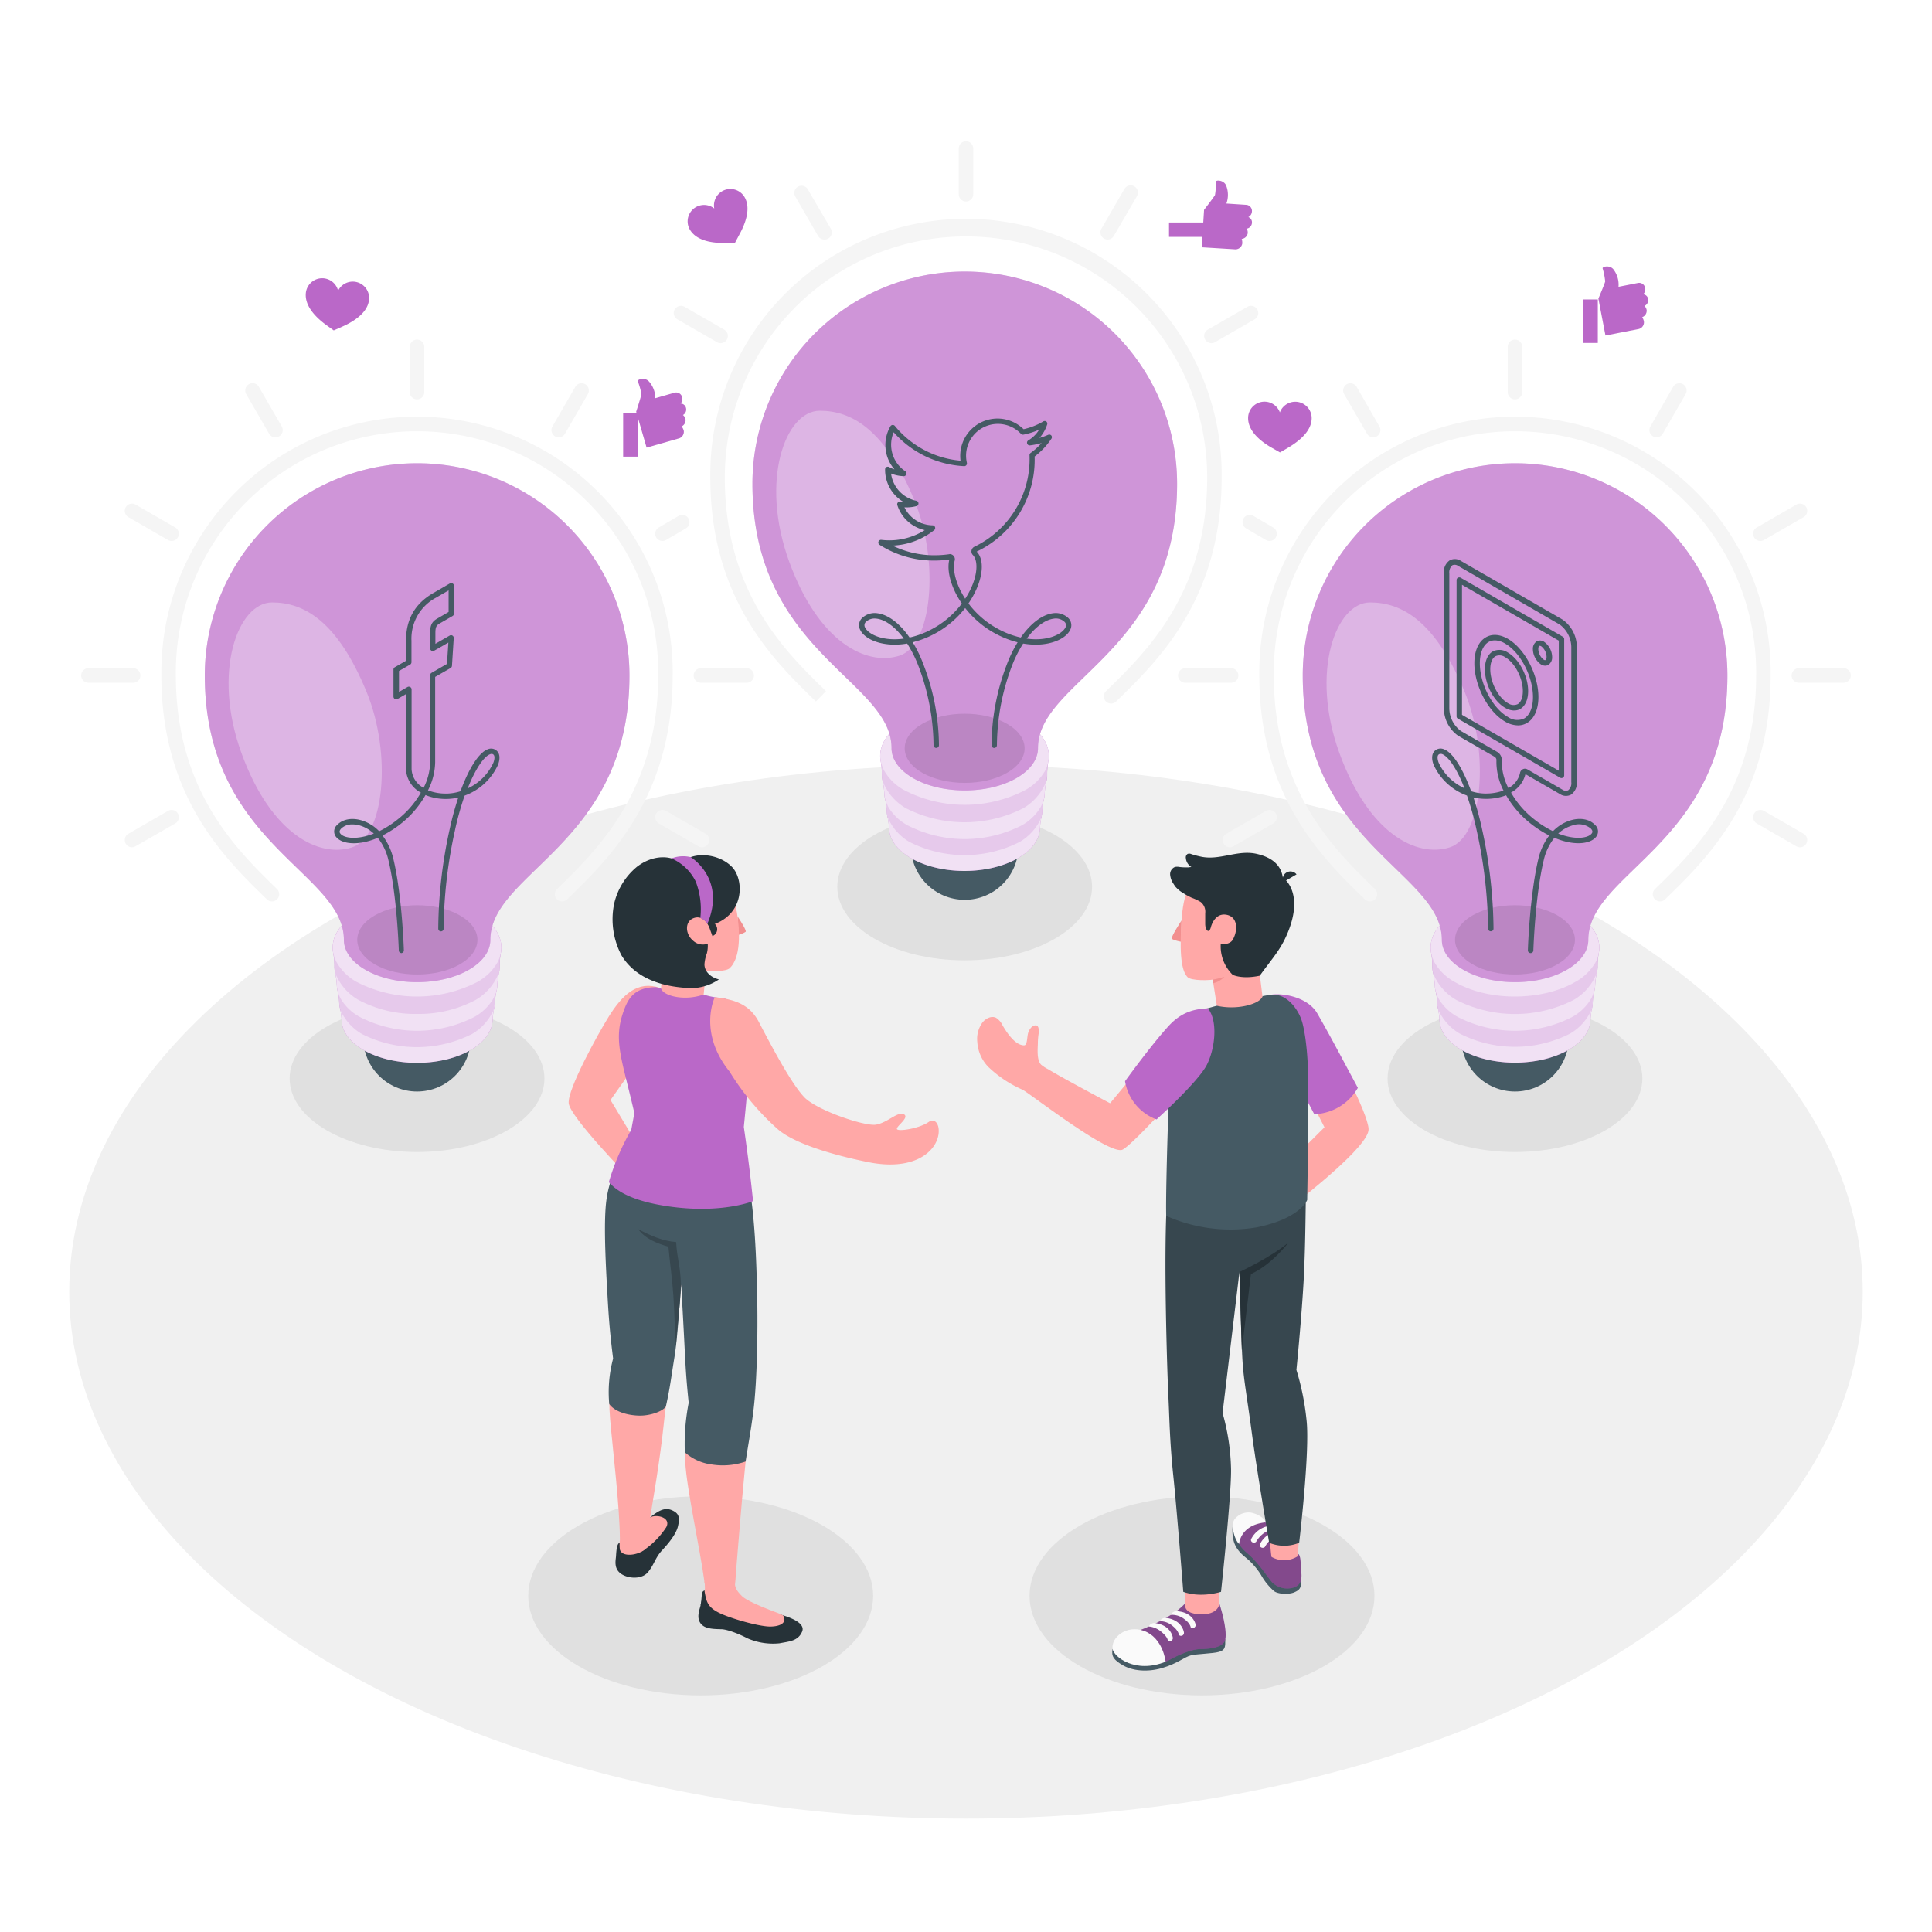 <svg class="animated" id="freepik_stories-social-ideas" xmlns="http://www.w3.org/2000/svg" viewBox="0 0 500 500" version="1.1" xmlns:xlink="http://www.w3.org/1999/xlink" xmlns:svgjs="http://svgjs.com/svgjs"><style>svg#freepik_stories-social-ideas:not(.animated) .animable {opacity: 0;}svg#freepik_stories-social-ideas.animated #freepik--ligh-bulbs--inject-1--inject-201 {animation: 6s Infinite  linear floating;animation-delay: 0s;}            @keyframes floating {                0% {                    opacity: 1;                    transform: translateY(0px);                }                50% {                    transform: translateY(-10px);                }                100% {                    opacity: 1;                    transform: translateY(0px);                }            }        </style><!--Social Ideas--><g id="freepik--Floor--inject-1--inject-201" class="animable" style="transform-origin: 250px 334.31px;"><ellipse id="freepik--floor--inject-1--inject-201" cx="250" cy="334.31" rx="232.08" ry="136.34" style="fill: rgb(240, 240, 240); transform-origin: 250px 334.31px;" class="animable"></ellipse></g><g id="freepik--Shadows--inject-1--inject-201" class="animable" style="transform-origin: 250px 324.615px;"><ellipse id="freepik--Shadow--inject-1--inject-201" cx="392.07" cy="279.11" rx="32.97" ry="19.03" style="fill: rgb(224, 224, 224); transform-origin: 392.07px 279.11px;" class="animable"></ellipse><ellipse id="freepik--shadow--inject-1--inject-201" cx="311.08" cy="413" rx="44.63" ry="25.76" style="fill: rgb(224, 224, 224); transform-origin: 311.08px 413px;" class="animable"></ellipse><ellipse id="freepik--shadow--inject-1--inject-201" cx="181.34" cy="413" rx="44.63" ry="25.76" style="fill: rgb(224, 224, 224); transform-origin: 181.34px 413px;" class="animable"></ellipse><ellipse id="freepik--shadow--inject-1--inject-201" cx="107.93" cy="279.11" rx="32.97" ry="19.03" style="fill: rgb(224, 224, 224); transform-origin: 107.93px 279.11px;" class="animable"></ellipse><ellipse id="freepik--shadow--inject-1--inject-201" cx="249.66" cy="229.5" rx="32.97" ry="19.03" style="fill: rgb(224, 224, 224); transform-origin: 249.66px 229.5px;" class="animable"></ellipse></g><g id="freepik--ligh-bulbs--inject-1--inject-201" class="animable animator-active" style="transform-origin: 250px 162.403px;"><g id="freepik--Lightening--inject-1--inject-201" class="animable" style="transform-origin: 107.95px 202.598px;"><g id="eli10h7rp706e"><circle cx="107.93" cy="268.56" r="13.92" style="fill: rgb(69, 90, 100); transform-origin: 107.93px 268.56px; transform: rotate(-76.72deg);" class="animable"></circle></g><path d="M129.31,250.24a17.7,17.7,0,0,1,.27-3.41c.81-3.73-1.25-7.62-6.21-10.48-8.53-4.93-22.36-4.93-30.89,0-5,2.86-7,6.75-6.21,10.48a17.7,17.7,0,0,1,.27,3.41,7.48,7.48,0,0,0,.18,1.48,17.16,17.16,0,0,1,.45,3.27,7.73,7.73,0,0,0,.21,1.51,14.62,14.62,0,0,1,.41,3.08A7.17,7.17,0,0,0,88,261a15.21,15.21,0,0,1,.41,3.08c.13,2.79,2,5.55,5.71,7.68,7.64,4.4,20,4.4,27.65,0,3.68-2.13,5.58-4.89,5.71-7.68a16,16,0,0,1,.41-3.08,7.17,7.17,0,0,0,.19-1.37,14.62,14.62,0,0,1,.41-3.08,7.73,7.73,0,0,0,.21-1.51,17.37,17.37,0,0,1,.45-3.28A7.3,7.3,0,0,0,129.31,250.24Z" style="fill: rgb(186, 104, 200); transform-origin: 107.927px 253.856px;" id="el7s4f24vkyli" class="animable"></path><g id="ela02vxdl9qs6"><path d="M129.31,250.24a17.7,17.7,0,0,1,.27-3.41c.81-3.73-1.25-7.62-6.21-10.48-8.53-4.93-22.36-4.93-30.89,0-5,2.86-7,6.75-6.21,10.48a17.7,17.7,0,0,1,.27,3.41,7.48,7.48,0,0,0,.18,1.48,17.16,17.16,0,0,1,.45,3.27,7.73,7.73,0,0,0,.21,1.51,14.62,14.62,0,0,1,.41,3.08A7.17,7.17,0,0,0,88,261a15.21,15.21,0,0,1,.41,3.08c.13,2.79,2,5.55,5.71,7.68,7.64,4.4,20,4.4,27.65,0,3.68-2.13,5.58-4.89,5.71-7.68a16,16,0,0,1,.41-3.08,7.17,7.17,0,0,0,.19-1.37,14.62,14.62,0,0,1,.41-3.08,7.73,7.73,0,0,0,.21-1.51,17.37,17.37,0,0,1,.45-3.28A7.3,7.3,0,0,0,129.31,250.24Z" style="fill: rgb(255, 255, 255); opacity: 0.8; transform-origin: 107.927px 253.856px;" class="animable"></path></g><g id="elpwp33taddmm"><g style="opacity: 0.2; transform-origin: 107.94px 258.9px;" class="animable"><path d="M122.62,263.25a32.5,32.5,0,0,1-29.38,0,13,13,0,0,1-5.06-4.77,11.79,11.79,0,0,1-.79-2h0a15.19,15.19,0,0,1,.4,3.07A7.17,7.17,0,0,0,88,261c0,.05,0,.11,0,.16a13.48,13.48,0,0,0,5.66,6.43,31.56,31.56,0,0,0,28.5,0,13.47,13.47,0,0,0,5.65-6.41c0-.06,0-.12,0-.18a7.17,7.17,0,0,0,.19-1.37,14.62,14.62,0,0,1,.41-3.08,10.88,10.88,0,0,1-.8,2A13,13,0,0,1,122.62,263.25Z" style="fill: rgb(186, 104, 200); transform-origin: 107.9px 263.735px;" id="elwzqfk7wev1e" class="animable"></path><path d="M129.13,251.71a7.3,7.3,0,0,0,.18-1.47,17.7,17.7,0,0,1,.27-3.41,12.79,12.79,0,0,1-.69,2,13.46,13.46,0,0,1-5.51,5.38,34.19,34.19,0,0,1-30.9,0A13.4,13.4,0,0,1,87,248.81a11.38,11.38,0,0,1-.7-2h0a17.53,17.53,0,0,1,.27,3.4,7.48,7.48,0,0,0,.18,1.48.44.44,0,0,0,0,.1,13.83,13.83,0,0,0,6.05,7,31.2,31.2,0,0,0,15.14,3.61,31.26,31.26,0,0,0,15.14-3.61,13.88,13.88,0,0,0,6-7A.5.5,0,0,0,129.13,251.71Z" style="fill: rgb(186, 104, 200); transform-origin: 107.94px 254.608px;" id="eljxbu43wy7q" class="animable"></path></g></g><path d="M107.93,119.89A54.93,54.93,0,0,0,53,174.82c0,43.6,36,50.84,36,68.42,0,2.8,1.85,5.6,5.55,7.73,7.4,4.28,19.39,4.28,26.8,0,3.7-2.13,5.55-4.93,5.55-7.73h0c0-17.58,36-24.82,36-68.42A54.92,54.92,0,0,0,107.93,119.89Z" style="fill: rgb(186, 104, 200); transform-origin: 107.95px 187.035px;" id="elrff5vbbg7g" class="animable"></path><g id="elvt0u1pvboqk"><path d="M107.93,119.89A54.93,54.93,0,0,0,53,174.82c0,43.6,36,50.84,36,68.42,0,2.8,1.85,5.6,5.55,7.73,7.4,4.28,19.39,4.28,26.8,0,3.7-2.13,5.55-4.93,5.55-7.73h0c0-17.58,36-24.82,36-68.42A54.92,54.92,0,0,0,107.93,119.89Z" style="fill: rgb(255, 255, 255); opacity: 0.3; mix-blend-mode: screen; transform-origin: 107.95px 187.035px;" class="animable"></path></g><g id="elal1th47yhfa"><path d="M97,249.57c-6.06-3.5-6.06-9.17,0-12.67s15.89-3.5,22,0,6.06,9.17,0,12.67S103,253.07,97,249.57Z" style="opacity: 0.1; transform-origin: 108.009px 243.235px;" class="animable"></path></g><g id="elv7iqdexptlc"><path d="M70.42,155.91c-8.9,0-15.56,18.05-7.93,39S82.49,222,91,219.34s10.46-24.26,3.88-40.26C87.33,160.69,78.62,155.9,70.42,155.91Z" style="fill: rgb(255, 255, 255); opacity: 0.3; mix-blend-mode: screen; transform-origin: 78.981px 187.917px;" class="animable"></path></g><path d="M103.91,246.66a.7.7,0,0,1-.7-.68c0-.14-.46-14.09-2.68-23.34a14.34,14.34,0,0,0-2.76-5.81c-5,2.13-9.12,1.63-10.66-.08a2.25,2.25,0,0,1,.17-3.28c1.37-1.42,3.64-1.88,6.07-1.22a10.5,10.5,0,0,1,4.78,2.88A26,26,0,0,0,103,212a23.71,23.71,0,0,0,5.92-6.87,7.23,7.23,0,0,1-3.85-6.06V179.63l-2.18,1.26a.73.73,0,0,1-.7,0,.71.71,0,0,1-.36-.61v-7a.7.7,0,0,1,.36-.61l2.88-1.66v-5.14c0-5.59,2.31-9.65,7.06-12.39l4.3-2.49a.73.73,0,0,1,.7,0,.71.71,0,0,1,.35.61v7.21a.69.69,0,0,1-.35.61l-3.36,1.94c-.88.51-1.09,1-1.09,2.51v2.74l3.75-2.16a.7.7,0,0,1,1,.65l-.46,7.21a.73.73,0,0,1-.35.57l-4,2.3v22.07a16.61,16.61,0,0,1-1.86,7.29,12.52,12.52,0,0,0,4.1.83,12.23,12.23,0,0,0,4.31-.59c2.18-5.94,4.77-10.05,7.1-10.88a2.15,2.15,0,0,1,2.18.31c.9.71,1.06,2,.45,3.69a15.18,15.18,0,0,1-8.65,8,75.66,75.66,0,0,0-2.53,9.11,122.32,122.32,0,0,0-2.91,25.31.7.7,0,0,1-.69.72h0a.7.7,0,0,1-.7-.69,122.94,122.94,0,0,1,2.93-25.64,79.44,79.44,0,0,1,2.26-8.31,13.91,13.91,0,0,1-3.8.36,13.48,13.48,0,0,1-4.69-1,25.41,25.41,0,0,1-6.29,7.36,28.16,28.16,0,0,1-4.84,3.11,16,16,0,0,1,2.82,6.08c2.25,9.4,2.71,23.48,2.71,23.63a.7.7,0,0,1-.68.72Zm-12.67-33.3a4,4,0,0,0-2.94,1.08c-.64.67-.4,1.1-.15,1.37,1,1.15,4.33,1.58,8.59-.08A9.09,9.09,0,0,0,93,213.6,6.8,6.8,0,0,0,91.24,213.36Zm36-18.25a1,1,0,0,0-.39.08c-1.58.57-3.77,3.68-5.81,8.85a13.46,13.46,0,0,0,6.65-6.66c.37-1,.37-1.81,0-2.1A.66.66,0,0,0,127.23,195.11Zm-21.42-17.4a.64.64,0,0,1,.35.1.68.68,0,0,1,.35.6v20.66a5.79,5.79,0,0,0,3.11,4.82,15.39,15.39,0,0,0,1.7-6.66V174.74a.71.71,0,0,1,.35-.61l4-2.31.36-5.53-3.67,2.11a.68.68,0,0,1-.7,0,.69.69,0,0,1-.35-.61v-3.95c0-1.75.28-2.86,1.78-3.72l3-1.74v-5.59l-3.25,1.88a12,12,0,0,0-6.36,11.17v5.54a.71.71,0,0,1-.35.61l-2.88,1.66v5.41l2.18-1.25A.64.64,0,0,1,105.81,177.71Z" style="fill: rgb(69, 90, 100); transform-origin: 107.873px 198.78px;" id="el42nuadu4xkv" class="animable"></path></g><g id="freepik--lightening--inject-1--inject-201" class="animable" style="transform-origin: 392.1px 204.068px;"><g id="elzi5svtuw3nn"><circle cx="392.07" cy="268.56" r="13.92" style="fill: rgb(69, 90, 100); transform-origin: 392.07px 268.56px; transform: rotate(-45deg);" class="animable"></circle></g><path d="M413.46,250.24a17.7,17.7,0,0,1,.27-3.41c.81-3.73-1.25-7.62-6.21-10.48-8.53-4.93-22.36-4.93-30.89,0-5,2.86-7,6.75-6.21,10.48a17.7,17.7,0,0,1,.27,3.41,7.48,7.48,0,0,0,.18,1.48,17.16,17.16,0,0,1,.45,3.27,7.73,7.73,0,0,0,.21,1.51,14.62,14.62,0,0,1,.41,3.08,7.17,7.17,0,0,0,.19,1.37,16,16,0,0,1,.41,3.08c.13,2.79,2,5.55,5.71,7.68,7.63,4.4,20,4.4,27.65,0,3.68-2.13,5.58-4.89,5.71-7.68A15.94,15.94,0,0,1,412,261a6.48,6.48,0,0,0,.2-1.37,15.29,15.29,0,0,1,.4-3.08,7.06,7.06,0,0,0,.22-1.51,17.37,17.37,0,0,1,.45-3.28A7.3,7.3,0,0,0,413.46,250.24Z" style="fill: rgb(186, 104, 200); transform-origin: 392.077px 253.831px;" id="elupyhq2pw1c" class="animable"></path><g id="el0z2boi0b8fmf"><path d="M413.46,250.24a17.7,17.7,0,0,1,.27-3.41c.81-3.73-1.25-7.62-6.21-10.48-8.53-4.93-22.36-4.93-30.89,0-5,2.86-7,6.75-6.21,10.48a17.7,17.7,0,0,1,.27,3.41,7.48,7.48,0,0,0,.18,1.48,17.16,17.16,0,0,1,.45,3.27,7.73,7.73,0,0,0,.21,1.51,14.62,14.62,0,0,1,.41,3.08,7.17,7.17,0,0,0,.19,1.37,16,16,0,0,1,.41,3.08c.13,2.79,2,5.55,5.71,7.68,7.63,4.4,20,4.4,27.65,0,3.68-2.13,5.58-4.89,5.71-7.68A15.94,15.94,0,0,1,412,261a6.48,6.48,0,0,0,.2-1.37,15.29,15.29,0,0,1,.4-3.08,7.06,7.06,0,0,0,.22-1.51,17.37,17.37,0,0,1,.45-3.28A7.3,7.3,0,0,0,413.46,250.24Z" style="fill: rgb(255, 255, 255); opacity: 0.8; transform-origin: 392.077px 253.831px;" class="animable"></path></g><g id="eladgeenucp4"><g style="opacity: 0.2; transform-origin: 392.075px 258.87px;" class="animable"><path d="M406.77,263.25a32.5,32.5,0,0,1-29.38,0,13,13,0,0,1-5.06-4.77,11,11,0,0,1-.79-2h0a14.53,14.53,0,0,1,.41,3.07,7.17,7.17,0,0,0,.19,1.37.9.9,0,0,1,0,.16,13.56,13.56,0,0,0,5.67,6.43,31.56,31.56,0,0,0,28.5,0,13.47,13.47,0,0,0,5.65-6.41,1.13,1.13,0,0,0,0-.18,6.48,6.48,0,0,0,.2-1.37,15.29,15.29,0,0,1,.4-3.08,10.29,10.29,0,0,1-.79,2A13,13,0,0,1,406.77,263.25Z" style="fill: rgb(186, 104, 200); transform-origin: 392.05px 263.69px;" id="elospdahodzde" class="animable"></path><path d="M413.28,251.71a7.3,7.3,0,0,0,.18-1.47,17.7,17.7,0,0,1,.27-3.41,12.79,12.79,0,0,1-.69,2,13.49,13.49,0,0,1-5.52,5.38c-4.23,2.44-9.89,3.67-15.44,3.69s-11.22-1.25-15.45-3.69a13.49,13.49,0,0,1-5.52-5.38,12.79,12.79,0,0,1-.69-2h0a17.53,17.53,0,0,1,.27,3.4,7.48,7.48,0,0,0,.18,1.48s0,.06,0,.1a13.9,13.9,0,0,0,6.06,7,33.53,33.53,0,0,0,30.27,0,13.86,13.86,0,0,0,6.05-7S413.27,251.75,413.28,251.71Z" style="fill: rgb(186, 104, 200); transform-origin: 392.075px 254.625px;" id="elgocj9a0tf6" class="animable"></path></g></g><path d="M392.07,119.89a54.92,54.92,0,0,0-54.92,54.93c0,43.6,36,50.84,36,68.42,0,2.8,1.85,5.6,5.55,7.73,7.4,4.28,19.4,4.28,26.8,0,3.7-2.13,5.55-4.93,5.55-7.73h0c0-17.58,36-24.82,36-68.42A54.93,54.93,0,0,0,392.07,119.89Z" style="fill: rgb(186, 104, 200); transform-origin: 392.1px 187.035px;" id="el6dyuxo72o1t" class="animable"></path><g id="elqocxkbaejik"><path d="M392.07,119.89a54.92,54.92,0,0,0-54.92,54.93c0,43.6,36,50.84,36,68.42,0,2.8,1.85,5.6,5.55,7.73,7.4,4.28,19.4,4.28,26.8,0,3.7-2.13,5.55-4.93,5.55-7.73h0c0-17.58,36-24.82,36-68.42A54.93,54.93,0,0,0,392.07,119.89Z" style="fill: rgb(255, 255, 255); opacity: 0.3; mix-blend-mode: screen; transform-origin: 392.1px 187.035px;" class="animable"></path></g><g id="el17p06smwfqv"><path d="M381.1,249.57c-6.06-3.5-6.06-9.17,0-12.67s15.89-3.5,21.95,0,6.06,9.17,0,12.67S387.16,253.07,381.1,249.57Z" style="opacity: 0.1; transform-origin: 392.075px 243.235px;" class="animable"></path></g><g id="el2hxnsezgfva"><path d="M354.57,155.91c-8.9,0-15.56,18.05-7.93,39s20,27.09,28.53,24.4,10.46-24.26,3.88-40.26C371.48,160.69,362.77,155.9,354.57,155.91Z" style="fill: rgb(255, 255, 255); opacity: 0.3; mix-blend-mode: screen; transform-origin: 363.144px 187.907px;" class="animable"></path></g><path d="M392.85,187.73a6.77,6.77,0,0,1-3.37-1c-4.36-2.52-7.92-9.29-7.92-15.08,0-3.19,1.08-5.64,3-6.73,1.6-.93,3.61-.78,5.66.4,4.37,2.52,7.92,9.29,7.92,15.08,0,3.19-1.08,5.64-3,6.73A4.53,4.53,0,0,1,392.85,187.73Zm-6-22a3.23,3.23,0,0,0-1.6.41c-1.44.84-2.27,2.85-2.27,5.52,0,5.35,3.25,11.57,7.23,13.87a4.22,4.22,0,0,0,4.25.4c1.44-.84,2.27-2.85,2.27-5.52,0-5.35-3.24-11.57-7.23-13.87h0A5.35,5.35,0,0,0,386.83,165.72Zm5,18.15a4.66,4.66,0,0,1-2.3-.68h0c-3-1.71-5.26-6.1-5.26-10,0-2.17.74-3.84,2-4.59a3.85,3.85,0,0,1,3.92.26c2.95,1.71,5.27,6.1,5.27,10,0,2.16-.75,3.83-2,4.59A3.26,3.26,0,0,1,391.79,183.87Zm-1.6-1.9a2.54,2.54,0,0,0,2.51.26c.86-.49,1.35-1.72,1.35-3.37,0-3.39-2.05-7.33-4.57-8.78a2.51,2.51,0,0,0-2.51-.26c-.86.49-1.35,1.72-1.35,3.37,0,3.39,2.05,7.33,4.57,8.78Z" style="fill: rgb(69, 90, 100); transform-origin: 389.85px 176.023px;" id="elvrivikw0hb" class="animable"></path><path d="M399.89,172.28a2.05,2.05,0,0,1-1.06-.31,4.93,4.93,0,0,1-2.12-4,2.26,2.26,0,0,1,1-2,1.84,1.84,0,0,1,1.86.1,4.93,4.93,0,0,1,2.12,4,2.26,2.26,0,0,1-1,2A1.59,1.59,0,0,1,399.89,172.28Zm-1.41-5.14a.2.2,0,0,0-.11,0c-.13.07-.26.36-.26.82a3.62,3.62,0,0,0,1.42,2.78.54.54,0,0,0,.46.09c.13-.08.26-.36.26-.82a3.58,3.58,0,0,0-1.42-2.78A.82.82,0,0,0,398.48,167.14Z" style="fill: rgb(69, 90, 100); transform-origin: 399.2px 169.022px;" id="elhubgt1k08ev" class="animable"></path><path d="M396.09,246.66h0a.7.7,0,0,1-.68-.72c0-.15.46-14.23,2.71-23.63a16,16,0,0,1,2.82-6.08,28.16,28.16,0,0,1-4.84-3.11,25.54,25.54,0,0,1-6.32-7.3,14.86,14.86,0,0,1-8.46.56,77.05,77.05,0,0,1,2.26,8.31,124.25,124.25,0,0,1,2.94,25.64.69.69,0,0,1-.72.69.7.7,0,0,1-.69-.72A122.26,122.26,0,0,0,382.18,215a75.66,75.66,0,0,0-2.53-9.11,15.18,15.18,0,0,1-8.65-8c-.61-1.64-.44-3,.45-3.69a2.17,2.17,0,0,1,2.19-.31c2.32.83,4.91,4.94,7.09,10.88a12.5,12.5,0,0,0,4.31.59,13,13,0,0,0,4.06-.77,16.37,16.37,0,0,1-1.83-7.18v-.84a1.06,1.06,0,0,0-.46-.71l-9.43-5.44a8.7,8.7,0,0,1-3.7-7v-35A3.63,3.63,0,0,1,375.2,145a2.83,2.83,0,0,1,2.9.17l26.27,15.17a8.68,8.68,0,0,1,3.71,7v35a3.64,3.64,0,0,1-1.51,3.32,2.83,2.83,0,0,1-2.9-.18l-8.89-5.13a7.38,7.38,0,0,1-3.73,4.76A23.76,23.76,0,0,0,397,212a26,26,0,0,0,4.91,3.12,10.55,10.55,0,0,1,4.78-2.88c2.43-.66,4.7-.21,6.07,1.22a2.25,2.25,0,0,1,.17,3.28c-1.54,1.71-5.64,2.21-10.66.08a14.47,14.47,0,0,0-2.76,5.81c-2.22,9.25-2.67,23.2-2.68,23.34A.7.7,0,0,1,396.09,246.66Zm7.17-30.93c4.26,1.66,7.55,1.23,8.59.08.25-.27.5-.7-.14-1.37a4.8,4.8,0,0,0-4.69-.84A9.15,9.15,0,0,0,403.26,215.73Zm-8.63-16.79a1.42,1.42,0,0,1,.72.21l9,5.21a1.53,1.53,0,0,0,1.49.17,2.36,2.36,0,0,0,.81-2.1v-35a7.37,7.37,0,0,0-3-5.8l-26.28-15.17a1.52,1.52,0,0,0-1.49-.18,2.39,2.39,0,0,0-.8,2.1v35a7.38,7.38,0,0,0,3,5.8l9.42,5.43a2.45,2.45,0,0,1,1.16,1.93v.85a15.11,15.11,0,0,0,1.71,6.57,5.87,5.87,0,0,0,3-3.88,1.34,1.34,0,0,1,.73-1A1.21,1.21,0,0,1,394.63,198.94Zm-21.85-3.83a.69.69,0,0,0-.46.17c-.37.29-.37,1.1,0,2.1A13.46,13.46,0,0,0,379,204c-2-5.17-4.22-8.28-5.81-8.85A1,1,0,0,0,372.78,195.11Z" style="fill: rgb(69, 90, 100); transform-origin: 392.099px 195.67px;" id="el8u8ehwgec99" class="animable"></path><path d="M404.11,201.37a.64.64,0,0,1-.35-.1L377.31,186a.69.69,0,0,1-.35-.61V150.12a.71.71,0,0,1,.35-.61.73.73,0,0,1,.7,0l26.45,15.28a.68.68,0,0,1,.35.6v35.28a.68.68,0,0,1-.35.6A.64.64,0,0,1,404.11,201.37ZM378.36,185l25.05,14.46V165.8l-25.05-14.46Z" style="fill: rgb(69, 90, 100); transform-origin: 390.885px 175.395px;" id="el2rdawzwfmni" class="animable"></path></g><g id="freepik--lightening--inject-1--inject-201" class="animable" style="transform-origin: 249.68px 154.458px;"><g id="elmkya0xwc9m"><circle cx="249.66" cy="218.95" r="13.92" style="fill: rgb(69, 90, 100); transform-origin: 249.66px 218.95px; transform: rotate(-45deg);" class="animable"></circle></g><path d="M271,200.63a17.7,17.7,0,0,1,.27-3.41c.81-3.73-1.25-7.62-6.21-10.48-8.53-4.93-22.36-4.93-30.89,0-5,2.86-7,6.75-6.21,10.48a17.7,17.7,0,0,1,.27,3.41,7.38,7.38,0,0,0,.18,1.47,17.26,17.26,0,0,1,.45,3.28,7.15,7.15,0,0,0,.22,1.51,15.2,15.2,0,0,1,.4,3.08,6.48,6.48,0,0,0,.2,1.37,15.94,15.94,0,0,1,.4,3.08c.13,2.79,2,5.55,5.71,7.67,7.64,4.41,20,4.41,27.65,0,3.68-2.12,5.58-4.88,5.71-7.67a16,16,0,0,1,.41-3.08,7.17,7.17,0,0,0,.19-1.37,14.54,14.54,0,0,1,.41-3.08,7.84,7.84,0,0,0,.21-1.51,17.26,17.26,0,0,1,.45-3.28A6.72,6.72,0,0,0,271,200.63Z" style="fill: rgb(186, 104, 200); transform-origin: 249.617px 204.22px;" id="elpi1mjctw58p" class="animable"></path><g id="eldau8e4tehc"><path d="M271,200.63a17.7,17.7,0,0,1,.27-3.41c.81-3.73-1.25-7.62-6.21-10.48-8.53-4.93-22.36-4.93-30.89,0-5,2.86-7,6.75-6.21,10.48a17.7,17.7,0,0,1,.27,3.41,7.38,7.38,0,0,0,.18,1.47,17.26,17.26,0,0,1,.45,3.28,7.15,7.15,0,0,0,.22,1.51,15.2,15.2,0,0,1,.4,3.08,6.48,6.48,0,0,0,.2,1.37,15.94,15.94,0,0,1,.4,3.08c.13,2.79,2,5.55,5.71,7.67,7.64,4.41,20,4.41,27.65,0,3.68-2.12,5.58-4.88,5.71-7.67a16,16,0,0,1,.41-3.08,7.17,7.17,0,0,0,.19-1.37,14.54,14.54,0,0,1,.41-3.08,7.84,7.84,0,0,0,.21-1.51,17.26,17.26,0,0,1,.45-3.28A6.72,6.72,0,0,0,271,200.63Z" style="fill: rgb(255, 255, 255); opacity: 0.8; transform-origin: 249.617px 204.22px;" class="animable"></path></g><g id="elo1jk8ngapst"><g style="opacity: 0.2; transform-origin: 249.655px 209.26px;" class="animable"><path d="M264.35,213.64a32.5,32.5,0,0,1-29.38,0,13.11,13.11,0,0,1-5.06-4.77,12.16,12.16,0,0,1-.79-2h0a15.1,15.1,0,0,1,.4,3.07,6.48,6.48,0,0,0,.2,1.37.9.9,0,0,0,0,.16,13.48,13.48,0,0,0,5.66,6.43,31.56,31.56,0,0,0,28.5,0,13.49,13.49,0,0,0,5.65-6.42s0-.12,0-.17a7.17,7.17,0,0,0,.19-1.37,14.54,14.54,0,0,1,.41-3.08,11.2,11.2,0,0,1-.8,2A13.08,13.08,0,0,1,264.35,213.64Z" style="fill: rgb(186, 104, 200); transform-origin: 249.625px 214.08px;" id="elu8lro6ycaf" class="animable"></path><path d="M270.86,202.1a6.72,6.72,0,0,0,.18-1.47,17.7,17.7,0,0,1,.27-3.41,11.73,11.73,0,0,1-.69,2,13.38,13.38,0,0,1-5.51,5.37,34.11,34.11,0,0,1-30.9,0,13.32,13.32,0,0,1-5.51-5.37,11.38,11.38,0,0,1-.7-2h0a17.53,17.53,0,0,1,.27,3.4,7.38,7.38,0,0,0,.18,1.47s0,.07,0,.1a13.85,13.85,0,0,0,6.05,7,33.55,33.55,0,0,0,30.28,0,13.88,13.88,0,0,0,6-7A.5.5,0,0,0,270.86,202.1Z" style="fill: rgb(186, 104, 200); transform-origin: 249.655px 205.01px;" id="elsujalfy7k2s" class="animable"></path></g></g><path d="M249.66,70.28a54.92,54.92,0,0,0-54.93,54.92c0,43.61,36,50.85,36,68.42,0,2.8,1.85,5.6,5.55,7.74,7.4,4.27,19.4,4.27,26.8,0,3.7-2.14,5.55-4.94,5.55-7.74h0c0-17.57,36-24.81,36-68.42A54.92,54.92,0,0,0,249.66,70.28Z" style="fill: rgb(186, 104, 200); transform-origin: 249.68px 137.421px;" id="ell38pbfm8rr" class="animable"></path><g id="elz265vlhrse8"><path d="M249.66,70.28a54.92,54.92,0,0,0-54.93,54.92c0,43.61,36,50.85,36,68.42,0,2.8,1.85,5.6,5.55,7.74,7.4,4.27,19.4,4.27,26.8,0,3.7-2.14,5.55-4.94,5.55-7.74h0c0-17.57,36-24.81,36-68.42A54.92,54.92,0,0,0,249.66,70.28Z" style="fill: rgb(255, 255, 255); opacity: 0.3; mix-blend-mode: screen; transform-origin: 249.68px 137.421px;" class="animable"></path></g><g id="el16c1rdux94e"><path d="M238.68,200c-6.06-3.5-6.06-9.17,0-12.67s15.89-3.5,21.95,0,6.06,9.17,0,12.67S244.74,203.46,238.68,200Z" style="opacity: 0.1; transform-origin: 249.655px 193.658px;" class="animable"></path></g><g id="el4250lnz593f"><path d="M212.16,106.3c-8.91,0-15.57,18-7.94,39s20,27.09,28.53,24.4,10.46-24.26,3.88-40.26C229.06,111.08,220.35,106.29,212.16,106.3Z" style="fill: rgb(255, 255, 255); opacity: 0.3; mix-blend-mode: screen; transform-origin: 220.724px 138.299px;" class="animable"></path></g><path d="M249.79,156.9h0a.68.68,0,0,1-.57-.3c-2.94-4.08-4.31-8.7-3.53-11.8a28.92,28.92,0,0,1-4,.27A26,26,0,0,1,227.64,141a.7.7,0,0,1,.46-1.29,17.19,17.19,0,0,0,11.24-2.52,9.62,9.62,0,0,1-7.11-6.47.7.7,0,0,1,.14-.68.71.71,0,0,1,.66-.23,6.21,6.21,0,0,0,.85.12,9.67,9.67,0,0,1-4.82-8.47.7.7,0,0,1,.36-.59.73.73,0,0,1,.69,0,7.72,7.72,0,0,0,1.38.61,9.65,9.65,0,0,1-1.05-11.16.71.71,0,0,1,1.15-.09,24.73,24.73,0,0,0,17,9,9.65,9.65,0,0,1,9.55-10.91,9.67,9.67,0,0,1,6.76,2.76,17.28,17.28,0,0,0,5.08-2,.69.69,0,0,1,.79,0,.71.71,0,0,1,.24.77,9.66,9.66,0,0,1-2,3.49,16.92,16.92,0,0,0,2.26-.81.69.69,0,0,1,.82.19.71.71,0,0,1,0,.84,18.87,18.87,0,0,1-4.33,4.58,26.27,26.27,0,0,1-15,24.61c2.46,2.5,1.42,8.48-2.43,13.85A.7.7,0,0,1,249.79,156.9Zm-4-13.51a1.36,1.36,0,0,1,1,.46,1.31,1.31,0,0,1,.29,1.21c-.67,2.47.41,6.36,2.71,9.89,3.23-4.94,3.58-9.64,2-11.3a1.32,1.32,0,0,1-.36-1.18,1.37,1.37,0,0,1,.78-1h0a25.16,25.16,0,0,0,14.23-23.65.69.69,0,0,1,.29-.6,17.32,17.32,0,0,0,2.84-2.57,18,18,0,0,1-3,.61.67.67,0,0,1-.74-.47.69.69,0,0,1,.3-.82,8.3,8.3,0,0,0,2.81-2.78,18.63,18.63,0,0,1-4.06,1.29.72.72,0,0,1-.65-.2,8.23,8.23,0,0,0-14,7.5.71.71,0,0,1-.15.61.67.67,0,0,1-.57.25,26.12,26.12,0,0,1-18.23-8.77,8.25,8.25,0,0,0,3,10.08.7.7,0,0,1,.28.8.72.72,0,0,1-.69.49,9.66,9.66,0,0,1-3.27-.69,8.31,8.31,0,0,0,6.55,7.05.71.71,0,0,1,.05,1.37,9.73,9.73,0,0,1-3.13.32,8.23,8.23,0,0,0,7.27,4.66.69.69,0,0,1,.65.48.7.7,0,0,1-.23.77,18.56,18.56,0,0,1-10.78,4,24.6,24.6,0,0,0,10.81,2.5,27.05,27.05,0,0,0,3.85-.27Zm6.7-1.27.29.64h0Zm0,0h0Z" style="fill: rgb(69, 90, 100); transform-origin: 249.767px 132.61px;" id="elaiwe4ehbula" class="animable"></path><path d="M231.53,166.83c-4.45,0-7.85-1.69-8.89-3.78a2.59,2.59,0,0,1,.62-3.24,4.71,4.71,0,0,1,3.83-1.1c2.87.37,6,2.8,8.58,6.67a.7.7,0,0,1,.06.66.68.68,0,0,1-.51.42A18.68,18.68,0,0,1,231.53,166.83Zm-5.18-6.76a3.18,3.18,0,0,0-2.16.79h0a1.19,1.19,0,0,0-.29,1.57c.83,1.67,4.51,3.6,10,2.84-2.19-3-4.75-4.88-7-5.16A3.6,3.6,0,0,0,226.35,160.07Zm-2.62.27h0Z" style="fill: rgb(69, 90, 100); transform-origin: 229.054px 162.741px;" id="elpaevctmqxti" class="animable"></path><path d="M257.31,193.57a.7.7,0,0,1-.7-.68A59,59,0,0,1,260.55,172a33.72,33.72,0,0,1,2.81-5.78,24.63,24.63,0,0,1-5.41-2.07,24.91,24.91,0,0,1-8.16-6.8,25.07,25.07,0,0,1-13.57,8.87A33.72,33.72,0,0,1,239,172,59.28,59.28,0,0,1,243,192.89a.7.7,0,0,1-.72.67.69.69,0,0,1-.68-.72,59.26,59.26,0,0,0-3.85-20.33,32,32,0,0,0-3.22-6.35.7.7,0,0,1-.06-.66.72.72,0,0,1,.51-.42,22.45,22.45,0,0,0,6-2.16,23.56,23.56,0,0,0,8.24-7.13.72.72,0,0,1,1.14,0,23.53,23.53,0,0,0,8.23,7.13,22.63,22.63,0,0,0,6,2.16.72.72,0,0,1,.51.42.7.7,0,0,1-.06.66,31.72,31.72,0,0,0-3.22,6.35A59,59,0,0,0,258,192.84a.71.71,0,0,1-.68.73Z" style="fill: rgb(69, 90, 100); transform-origin: 249.785px 174.54px;" id="el9dll0wz9fs" class="animable"></path><path d="M268.05,166.83a18.61,18.61,0,0,1-3.69-.37.7.7,0,0,1-.52-.42.71.71,0,0,1,.07-.66c2.58-3.87,5.71-6.3,8.58-6.67a4.72,4.72,0,0,1,3.83,1.1h0a2.59,2.59,0,0,1,.62,3.24C275.9,165.14,272.5,166.83,268.05,166.83Zm-2.34-1.56c5.45.76,9.14-1.17,10-2.84a1.2,1.2,0,0,0-.3-1.57h0a3.24,3.24,0,0,0-2.71-.75C270.45,160.39,267.9,162.3,265.71,165.27Z" style="fill: rgb(69, 90, 100); transform-origin: 270.524px 162.741px;" id="elez0asz54znr" class="animable"></path></g><g id="freepik--Light--inject-1--inject-201" class="animable" style="transform-origin: 108.062px 160.595px;"><path d="M145.46,233.29a1.87,1.87,0,0,1-1.3-3.21c10.42-10.13,26.18-25.42,26.18-55.26a62.42,62.42,0,1,0-124.83,0c0,29.84,15.76,45.13,26.18,55.26a1.87,1.87,0,1,1-2.61,2.68C58.2,222.2,41.76,206.24,41.76,174.82a66.17,66.17,0,1,1,132.33,0c0,31.42-16.44,47.38-27.32,57.94A1.86,1.86,0,0,1,145.46,233.29Z" style="fill: rgb(245, 245, 245); transform-origin: 107.925px 170.565px;" id="eloatw2fgvzk" class="animable"></path><path d="M107.93,103.35a1.88,1.88,0,0,1-1.88-1.87V89.64a1.88,1.88,0,0,1,3.75,0v11.84A1.87,1.87,0,0,1,107.93,103.35Z" style="fill: rgb(245, 245, 245); transform-origin: 107.925px 95.624px;" id="elyhh2jdogovk" class="animable"></path><path d="M71.26,113.18a1.86,1.86,0,0,1-1.62-.94L63.72,102A1.87,1.87,0,1,1,67,100.12l5.92,10.25a1.87,1.87,0,0,1-1.62,2.81Z" style="fill: rgb(245, 245, 245); transform-origin: 68.322px 106.175px;" id="ele1ueni4tk09" class="animable"></path><path d="M44.41,140a1.86,1.86,0,0,1-.93-.25l-10.26-5.92a1.87,1.87,0,1,1,1.88-3.24l10.25,5.92a1.87,1.87,0,0,1-.94,3.49Z" style="fill: rgb(245, 245, 245); transform-origin: 39.286px 135.169px;" id="el7msadyeebm9" class="animable"></path><path d="M34.59,176.69H22.75a1.88,1.88,0,0,1,0-3.75H34.59a1.88,1.88,0,0,1,0,3.75Z" style="fill: rgb(245, 245, 245); transform-origin: 28.67px 174.815px;" id="elympxp0d7kle" class="animable"></path><path d="M34.16,219.28a1.88,1.88,0,0,1-.94-3.5l10.26-5.92a1.87,1.87,0,0,1,1.87,3.25L35.1,219A1.89,1.89,0,0,1,34.16,219.28Z" style="fill: rgb(245, 245, 245); transform-origin: 39.292px 214.445px;" id="elbmz95cjio0g" class="animable"></path><path d="M181.69,219.28a1.89,1.89,0,0,1-.94-.25l-10.25-5.92a1.87,1.87,0,1,1,1.87-3.25l10.26,5.92a1.88,1.88,0,0,1-.94,3.5Z" style="fill: rgb(245, 245, 245); transform-origin: 176.556px 214.444px;" id="elmlijjhmt7b" class="animable"></path><path d="M193.1,176.69H181.26a1.88,1.88,0,0,1,0-3.75H193.1a1.88,1.88,0,1,1,0,3.75Z" style="fill: rgb(245, 245, 245); transform-origin: 187.317px 174.815px;" id="elxspyx1kbsm" class="animable"></path><path d="M171.44,140a1.87,1.87,0,0,1-.94-3.49l5.13-3a1.87,1.87,0,1,1,1.87,3.24l-5.13,3A1.83,1.83,0,0,1,171.44,140Z" style="fill: rgb(245, 245, 245); transform-origin: 174.001px 136.629px;" id="eluwsa3kaccl" class="animable"></path><path d="M144.59,113.18a1.83,1.83,0,0,1-.93-.25,1.87,1.87,0,0,1-.69-2.56l5.92-10.25a1.87,1.87,0,0,1,3.25,1.87l-5.92,10.25A1.89,1.89,0,0,1,144.59,113.18Z" style="fill: rgb(245, 245, 245); transform-origin: 147.554px 106.18px;" id="ela0dpgozhs7" class="animable"></path></g><g id="freepik--light--inject-1--inject-201" class="animable" style="transform-origin: 391.938px 160.594px;"><path d="M429.61,233.29a1.87,1.87,0,0,1-1.3-3.21c10.42-10.13,26.18-25.42,26.18-55.26a62.42,62.42,0,1,0-124.83,0c0,29.84,15.75,45.13,26.18,55.26a1.87,1.87,0,1,1-2.61,2.68c-10.88-10.56-27.32-26.52-27.32-57.94a66.17,66.17,0,1,1,132.33,0c0,31.42-16.44,47.38-27.33,57.94A1.82,1.82,0,0,1,429.61,233.29Z" style="fill: rgb(245, 245, 245); transform-origin: 392.075px 170.565px;" id="el0z0i3n83iypr" class="animable"></path><path d="M392.07,103.35a1.87,1.87,0,0,1-1.87-1.87V89.64a1.88,1.88,0,0,1,3.75,0v11.84A1.88,1.88,0,0,1,392.07,103.35Z" style="fill: rgb(245, 245, 245); transform-origin: 392.075px 95.624px;" id="el16x9lmu5ff5" class="animable"></path><path d="M428.74,113.18a1.83,1.83,0,0,1-.93-.25,1.87,1.87,0,0,1-.69-2.56L433,100.12a1.87,1.87,0,1,1,3.24,1.87l-5.92,10.25A1.86,1.86,0,0,1,428.74,113.18Z" style="fill: rgb(245, 245, 245); transform-origin: 431.679px 106.182px;" id="el3xwtnfogrkd" class="animable"></path><path d="M455.59,140a1.87,1.87,0,0,1-.94-3.49l10.25-5.92a1.87,1.87,0,0,1,1.88,3.24l-10.26,5.92A1.86,1.86,0,0,1,455.59,140Z" style="fill: rgb(245, 245, 245); transform-origin: 460.714px 135.169px;" id="el3om1gcnm4w1" class="animable"></path><path d="M477.25,176.69H465.41a1.88,1.88,0,0,1,0-3.75h11.84a1.88,1.88,0,0,1,0,3.75Z" style="fill: rgb(245, 245, 245); transform-origin: 471.33px 174.815px;" id="el0g96yqi794uq" class="animable"></path><path d="M465.84,219.28a1.89,1.89,0,0,1-.94-.25l-10.25-5.92a1.87,1.87,0,1,1,1.87-3.25l10.26,5.92a1.88,1.88,0,0,1-.94,3.5Z" style="fill: rgb(245, 245, 245); transform-origin: 460.706px 214.444px;" id="el81urppgg2kv" class="animable"></path><path d="M318.31,219.28a1.88,1.88,0,0,1-.94-3.5l10.26-5.92a1.87,1.87,0,0,1,1.87,3.25L319.25,219A1.89,1.89,0,0,1,318.31,219.28Z" style="fill: rgb(245, 245, 245); transform-origin: 323.44px 214.446px;" id="el2rvq159kj43" class="animable"></path><path d="M318.74,176.69H306.9a1.88,1.88,0,1,1,0-3.75h11.84a1.88,1.88,0,0,1,0,3.75Z" style="fill: rgb(245, 245, 245); transform-origin: 312.683px 174.815px;" id="elmpihowpfevk" class="animable"></path><path d="M328.56,140a1.83,1.83,0,0,1-.93-.25l-5.13-3a1.87,1.87,0,1,1,1.87-3.24l5.13,3a1.87,1.87,0,0,1-.94,3.49Z" style="fill: rgb(245, 245, 245); transform-origin: 326px 136.63px;" id="eln1tfs4w9sje" class="animable"></path><path d="M355.41,113.18a1.89,1.89,0,0,1-1.63-.94L347.86,102a1.87,1.87,0,1,1,3.25-1.87L357,110.37a1.88,1.88,0,0,1-.69,2.56A1.83,1.83,0,0,1,355.41,113.18Z" style="fill: rgb(245, 245, 245); transform-origin: 352.428px 106.184px;" id="elx3ndummoweo" class="animable"></path></g><g id="freepik--light--inject-1--inject-201" class="animable" style="transform-origin: 250px 109.32px;"><path d="M287.54,182.08a1.87,1.87,0,0,1-1.31-3.21c10.43-10.13,26.19-25.42,26.19-55.26a62.42,62.42,0,0,0-124.84,0c0,29.84,15.76,45.13,26.19,55.26l-2.61,2.68,1.3-1.34-1.3,1.34C200.28,171,183.83,155,183.83,123.61a66.17,66.17,0,1,1,132.33,0c0,31.42-16.44,47.38-27.32,57.94A1.82,1.82,0,0,1,287.54,182.08Z" style="fill: rgb(245, 245, 245); transform-origin: 249.995px 119.353px;" id="eludnebyfaok" class="animable"></path><path d="M250,52.14a1.87,1.87,0,0,1-1.87-1.87V38.43a1.87,1.87,0,0,1,3.74,0V50.27A1.87,1.87,0,0,1,250,52.14Z" style="fill: rgb(245, 245, 245); transform-origin: 250px 44.35px;" id="ellqp9moycq1" class="animable"></path><path d="M213.33,62a1.88,1.88,0,0,1-1.62-.94l-5.92-10.25A1.87,1.87,0,0,1,209,48.9L215,59.16A1.87,1.87,0,0,1,213.33,62Z" style="fill: rgb(245, 245, 245); transform-origin: 210.423px 55.034px;" id="elpkoarpti4u" class="animable"></path><path d="M186.49,88.81a1.89,1.89,0,0,1-.94-.25L175.3,82.64a1.87,1.87,0,1,1,1.87-3.24l10.26,5.92a1.87,1.87,0,0,1-.94,3.49Z" style="fill: rgb(245, 245, 245); transform-origin: 181.365px 83.98px;" id="el6s4g2eo0olj" class="animable"></path><path d="M313.51,88.81a1.88,1.88,0,0,1-1.62-.94,1.86,1.86,0,0,1,.68-2.55l10.26-5.92a1.87,1.87,0,1,1,1.87,3.24l-10.25,5.92A1.89,1.89,0,0,1,313.51,88.81Z" style="fill: rgb(245, 245, 245); transform-origin: 318.636px 83.98px;" id="el4yqxesysyup" class="animable"></path><path d="M286.67,62a1.87,1.87,0,0,1-1.62-2.81L291,48.9a1.87,1.87,0,0,1,3.24,1.88L288.29,61A1.88,1.88,0,0,1,286.67,62Z" style="fill: rgb(245, 245, 245); transform-origin: 289.644px 54.984px;" id="eld0lhmglq1s8" class="animable"></path></g></g><g id="freepik--social-icons--inject-1--inject-201" class="animable" style="transform-origin: 252.841px 82.606px;"><g id="freepik--social-icons--inject-1--inject-201" class="animable" style="transform-origin: 252.841px 82.606px;"><path d="M164.64,106.55s1.3-4,1.36-4.58a18.22,18.22,0,0,0-.95-3.33c-.12-.43,1.87-1.18,3,.2a6.57,6.57,0,0,1,1.55,4.21l5-1.43a1.6,1.6,0,0,1,1.93,1.14,1.75,1.75,0,0,1-.4,1.68,1.45,1.45,0,0,1,1.4,1.12,1.63,1.63,0,0,1-.78,1.85,1.94,1.94,0,0,1,.66,1.09,1.77,1.77,0,0,1-1,1.85,3.24,3.24,0,0,1,.54,1.07,1.8,1.8,0,0,1-1.39,2.08l-8.22,2.35Z" style="fill: rgb(186, 104, 200); transform-origin: 171.113px 106.948px;" id="elpx9ojhyo9u" class="animable"></path><g id="el85cyl2q77am"><rect x="161.27" y="106.92" width="3.73" height="11.26" style="fill: rgb(186, 104, 200); transform-origin: 163.135px 112.55px; transform: rotate(-15.709deg);" class="animable"></rect></g><path d="M311.61,54.31s2.57-3.31,2.83-3.85a18.07,18.07,0,0,0,.23-3.46c0-.45,2.16-.48,2.72,1.19a6.57,6.57,0,0,1,0,4.48l5.16.34A1.59,1.59,0,0,1,324,54.73a1.74,1.74,0,0,1-.93,1.45A1.44,1.44,0,0,1,324,57.7a1.62,1.62,0,0,1-1.35,1.48,2,2,0,0,1,.25,1.25,1.77,1.77,0,0,1-1.55,1.41,3.26,3.26,0,0,1,.15,1.19,1.79,1.79,0,0,1-2,1.49L311,64Z" style="fill: rgb(186, 104, 200); transform-origin: 317.505px 55.636px;" id="el31uuwakrseh" class="animable"></path><g id="elwmpu2knnw9d"><rect x="302.54" y="57.58" width="11.26" height="3.73" style="fill: rgb(186, 104, 200); transform-origin: 308.17px 59.445px; transform: rotate(-86.24deg);" class="animable"></rect></g><path d="M413.66,77.28s1.64-3.85,1.76-4.44a17.65,17.65,0,0,0-.67-3.4c-.08-.44,2-1,2.94.45a6.53,6.53,0,0,1,1.18,4.33l5.08-1a1.59,1.59,0,0,1,1.82,1.3,1.74,1.74,0,0,1-.53,1.64,1.44,1.44,0,0,1,1.29,1.23,1.63,1.63,0,0,1-.94,1.78,1.94,1.94,0,0,1,.57,1.14A1.78,1.78,0,0,1,425,82.08a3,3,0,0,1,.44,1.11,1.78,1.78,0,0,1-1.55,2l-8.4,1.64Z" style="fill: rgb(186, 104, 200); transform-origin: 420.108px 77.893px;" id="elez2avt7ncfp" class="animable"></path><g id="eljcc99pyav7"><rect x="409.78" y="77.5" width="3.73" height="11.26" style="fill: rgb(186, 104, 200); transform-origin: 411.645px 83.13px; transform: rotate(-11.02deg);" class="animable"></rect></g><path d="M331.26,117.09l-2.13-1.21c-2.79-1.59-6.12-4.22-6.12-7.67a4.24,4.24,0,0,1,8.22-1.48,4.25,4.25,0,0,1,8.23,1.48c0,3.39-3.31,6-6.09,7.65Z" style="fill: rgb(186, 104, 200); transform-origin: 331.235px 110.521px;" id="elh4b16yemt6f" class="animable"></path><path d="M190.19,62.88l-2.44,0c-3.21.07-7.42-.46-9.2-3.43a4.25,4.25,0,0,1,6.3-5.49,4.25,4.25,0,0,1,7.81-3c1.75,2.91.26,6.88-1.29,9.7Z" style="fill: rgb(186, 104, 200); transform-origin: 185.705px 55.898px;" id="els1d120u4css" class="animable"></path><path d="M86.37,85.51l-2-1.44c-2.59-1.9-5.6-4.88-5.21-8.32a4.25,4.25,0,0,1,8.34-.53,4.24,4.24,0,0,1,8,2.4c-.38,3.37-4,5.62-6.92,6.91Z" style="fill: rgb(186, 104, 200); transform-origin: 87.328px 78.76px;" id="elawiexo79h2" class="animable"></path></g></g><g id="freepik--character-2--inject-1--inject-201" class="animable" style="transform-origin: 303.536px 326.527px;"><g id="freepik--Character--inject-1--inject-201" class="animable" style="transform-origin: 303.536px 326.527px;"><path d="M331.28,258.34c4-.89,8.43,2,11.45,8.27,2.9,6.06,11.26,21.31,11.46,25.59.2,4.44-17.87,18.25-17.36,18,.15-.08-4-8.55-4-8.55l9.94-9.91-6-11.75Z" style="fill: rgb(255, 168, 167); transform-origin: 342.736px 284.193px;" id="elxbom3akahe" class="animable"></path><path d="M329.19,257.39c3.34-.41,9.4.85,11.72,4.87,3.35,5.82,6.15,11.18,10.5,19.27a13.5,13.5,0,0,1-11.28,6.82L336.27,281Z" style="fill: rgb(186, 104, 200); transform-origin: 340.3px 272.833px;" id="elsd9xbmexixh" class="animable"></path><path d="M287.94,426.79c-.37,1.85.3,2.82,2.69,4.2s6.14,1.85,10.09.71,5.83-2.88,7.47-3.29,5.7-.44,7.32-.92,1.6-1.3,1.59-3.25Z" style="fill: rgb(69, 90, 100); transform-origin: 302.473px 428.29px;" id="el3xobqnujqc" class="animable"></path><path d="M315.51,414.84s.77,2.34,1.19,4.38c.33,1.62.8,4.33.23,5.55s-2.78,2-6.22,2c-2.22,0-5.69,1.49-8.07,2.82a12.37,12.37,0,0,1-7.71,1.06c-3.05-.35-6.22-2.13-6.71-3.39s-.63-2.22,6.58-5.29c.06,0,8.36-3.09,11.85-6.94Z" style="fill: rgb(186, 104, 200); transform-origin: 302.61px 422.849px;" id="elxqoz00kx0v" class="animable"></path><g id="eltis5bt621de"><g style="opacity: 0.3; transform-origin: 302.61px 422.849px;" class="animable"><path d="M315.51,414.84s.77,2.34,1.19,4.38c.33,1.62.8,4.33.23,5.55s-2.78,2-6.22,2c-2.22,0-5.69,1.49-8.07,2.82a12.37,12.37,0,0,1-7.71,1.06c-3.05-.35-6.22-2.13-6.71-3.39s-.63-2.22,6.58-5.29c.06,0,8.36-3.09,11.85-6.94Z" id="elgom5ld46g5g" class="animable" style="transform-origin: 302.61px 422.849px;"></path></g></g><path d="M301.66,430.05s-.62-6.19-5.65-8c-4.54-1.6-8.51,1.77-8.07,4.7C288.24,428.76,293.77,433.23,301.66,430.05Z" style="fill: rgb(250, 250, 250); transform-origin: 294.783px 426.398px;" id="el3wkbm4bay6l" class="animable"></path><path d="M297.29,420.93a5.84,5.84,0,0,1,3.43,1.53c1.45,1.22,1.49,2,1.49,2a.76.76,0,0,0,1.31-.63s-.34-3.12-4.44-3.76A1.67,1.67,0,0,0,297.29,420.93Z" style="fill: rgb(250, 250, 250); transform-origin: 300.409px 422.373px;" id="elgwjvcr8s2sl" class="animable"></path><path d="M300.16,419.56a5.14,5.14,0,0,1,3.47,1.37c1.45,1.22,1.46,2.18,1.46,2.18a.76.76,0,0,0,1.31-.63s-.34-3.12-4.45-3.75A1.65,1.65,0,0,0,300.16,419.56Z" style="fill: rgb(250, 250, 250); transform-origin: 303.284px 421.025px;" id="el1nwcu4xbqf" class="animable"></path><path d="M303,417.93a5.15,5.15,0,0,1,3.55,1.13c1.53,1.12,1.6,2.08,1.6,2.08a.77.77,0,0,0,1.27-.72s-.55-3.09-4.69-3.44A1.66,1.66,0,0,0,303,417.93Z" style="fill: rgb(250, 250, 250); transform-origin: 306.217px 419.151px;" id="el6no2swwhiwm" class="animable"></path><path d="M315.51,409.59s0,4.34,0,5.48-1.33,2.84-4.81,2.71c-2.44-.09-4.15-.74-4.05-2.76v-5Z" style="fill: rgb(255, 168, 167); transform-origin: 311.078px 413.689px;" id="elhgszetekr9q" class="animable"></path><path d="M319.09,394.48a10.42,10.42,0,0,0,.29,4.7c.87,2.47,2.72,3.6,3.8,4.58a18.86,18.86,0,0,1,3.16,3.82,15.89,15.89,0,0,0,3.29,4.12c1,.9,3.93,1,5.33.39s1.86-1.12,1.78-3.35-6.85-3-6.85-3Z" style="fill: rgb(69, 90, 100); transform-origin: 327.847px 403.478px;" id="elgfm5etu859w" class="animable"></path><path d="M335.86,402.09c.58.22.73,1.32.81,3.5.07,1.66.76,4.08-1.51,5.12a5.57,5.57,0,0,1-6-1.28c-1.55-1.94-2.6-3.66-4.81-6-1.92-2.06-3.92-2.75-4.77-6.87-.55-2.65-.12-3.74,1.67-4.5,2.44-1,6.29,2.36,8.21,2.9C331.09,395.39,335.29,401.87,335.86,402.09Z" style="fill: rgb(186, 104, 200); transform-origin: 328.089px 401.484px;" id="elvkzyd50c7fb" class="animable"></path><g id="elhstehemhm3k"><path d="M335.86,402.09c.58.22.73,1.32.81,3.5.07,1.66.76,4.08-1.51,5.12a5.57,5.57,0,0,1-6-1.28c-1.55-1.94-2.6-3.66-4.81-6-1.92-2.06-3.92-2.75-4.77-6.87-.55-2.65-.12-3.74,1.67-4.5,2.44-1,6.29,2.36,8.21,2.9C331.09,395.39,335.29,401.87,335.86,402.09Z" style="opacity: 0.3; transform-origin: 328.089px 401.484px;" class="animable"></path></g><path d="M329.44,394.93l-.33-.11a6.32,6.32,0,0,0-5.3,3.47c-.32.72.68,1.29,1.28.72a6.75,6.75,0,0,1,5.3-3.45A2.8,2.8,0,0,0,329.44,394.93Z" style="fill: rgb(250, 250, 250); transform-origin: 327.069px 397.031px;" id="elwpyoyel7ydl" class="animable"></path><path d="M331,396.18a6.24,6.24,0,0,0-4.92,3.44c-.33.72.68,1.29,1.28.72a6.43,6.43,0,0,1,4.42-3.29C331.53,396.74,331.27,396.44,331,396.18Z" style="fill: rgb(250, 250, 250); transform-origin: 328.898px 398.376px;" id="elrp037m4jj58" class="animable"></path><path d="M336.19,398.14l-.33,4.61a6.57,6.57,0,0,1-6.78.18c-.12-.26-.46-4.38-.46-4.38Z" style="fill: rgb(255, 168, 167); transform-origin: 332.405px 400.962px;" id="el9g4euqmrj9b" class="animable"></path><path d="M320.69,399.58s.19-4.9,6.81-5.59l.38.22a5.72,5.72,0,0,0-3.26-2.52,4.5,4.5,0,0,0-5.09,1.47C318.37,394.65,319.54,398.62,320.69,399.58Z" style="fill: rgb(250, 250, 250); transform-origin: 323.466px 395.5px;" id="elbpbvmwneo5h" class="animable"></path><path d="M338.12,367.42a66.89,66.89,0,0,0-2.61-12.89s1.12-11,1.78-21.52c.71-11.32.55-25.57.83-28.39,0,0-35.1-8.11-36.05,5-1.06,14.72.07,47.13.28,51.23.31,5.77.32,11.76,1.3,21.11s2.58,30,2.58,30c4.68,1.68,9.77,0,9.77,0s2.71-25.08,2.59-31.73a56.85,56.85,0,0,0-2.19-14.54l4.36-36.48s.44,16.23.74,22,1.1,9.28,2.52,20c1.24,9.3,4.44,28.06,4.44,28.06a10.19,10.19,0,0,0,7.76,0S339.07,375.48,338.12,367.42Z" style="fill: rgb(55, 71, 79); transform-origin: 319.968px 357.423px;" id="elpx301nigrig" class="animable"></path><path d="M333.46,321.55s-4.25,5.72-9.72,8.17c0,0-2.38,20.09-2.36,19.69l-.62-20.22S328.93,325.4,333.46,321.55Z" style="fill: rgb(38, 50, 56); transform-origin: 327.11px 335.483px;" id="el7kerd2xxt64" class="animable"></path><polygon points="313.75 252.89 315.65 264.84 327.5 264.21 325.8 250.32 313.75 252.89" style="fill: rgb(255, 168, 167); transform-origin: 320.625px 257.58px;" id="el73psxrcrl78" class="animable"></polygon><path d="M336.94,264.3c-1-3.26-4.16-7.49-8.29-6.82-1,.15-1,.15-1.89.31-.5,2-6.56,3.73-11.84,2.49-1.59.42-3,.85-4.37,1.29-3.79,1.26-7.29,4.43-7.88,16.8,0,0-1.05,28.57-.86,36.29a40.89,40.89,0,0,0,23.26,3c11.36-2.22,13.23-7.09,13.23-7.09s.41-22.39.27-31.36C338.45,271.56,337.62,266.54,336.94,264.3Z" style="fill: rgb(69, 90, 100); transform-origin: 320.193px 287.804px;" id="elqa3kad6805r" class="animable"></path><path d="M305.78,238.22s-2.82,4.29-2.5,4.71,2.4.8,2.4.8Z" style="fill: rgb(242, 143, 143); transform-origin: 304.517px 240.975px;" id="elmeqfuev16h" class="animable"></path><path d="M313.63,226.36c-5.72,1.21-7.37,3.72-7.91,12.8-.56,9.49.41,12.47,1.65,13.75.84.86,5.52,1,7.88.37,2.95-.81,9.63-3.18,12.75-7.95,3.68-5.62,4.64-13.23.71-16.35C323.17,224.58,316,225.87,313.63,226.36Z" style="fill: rgb(255, 168, 167); transform-origin: 318.4px 239.735px;" id="eltqku369cw5" class="animable"></path><path d="M313.86,253.54a23.32,23.32,0,0,0,3-.76,5.3,5.3,0,0,1-2.87,1.66Z" style="fill: rgb(242, 143, 143); transform-origin: 315.36px 253.61px;" id="elzuq412cemh" class="animable"></path><path d="M304.57,229.87A7.34,7.34,0,0,0,306,231a20.73,20.73,0,0,0,2.39,1.33,13.66,13.66,0,0,1,2.32,1.09,3.2,3.2,0,0,1,1.2,2.91c0,.78,0,1.75,0,2.8,0,1.57,1,2.77,1.51.66,0,0,.91-3.51,3.86-3.07s3.22,3.77,1.81,6.39c-.86,1.59-3.16,1.17-3.16,1.17a10.32,10.32,0,0,0,3.09,8s2.35,1.22,7,.23c3.18-4.38,5.19-6.51,6.88-10.29,3.6-8,1.86-13-.91-15.14-.56-3.69-3.46-5.34-6.77-6.1-4.95-1.14-9.58,1.8-14.47.71a24,24,0,0,1-2.39-.63,1.31,1.31,0,0,0-1-.07,1.09,1.09,0,0,0-.46,1.1,3,3,0,0,0,1.44,2.31,3.76,3.76,0,0,0-.71.08c-.27,0-.55,0-.82,0a12.56,12.56,0,0,1-1.61-.11,3,3,0,0,0-1.11,0,2,2,0,0,0-1.26,2,4.87,4.87,0,0,0,.88,2.38,8.07,8.07,0,0,0,.59.85Z" style="fill: rgb(38, 50, 56); transform-origin: 318.879px 236.805px;" id="el1in0p5hzhk2" class="animable"></path><path d="M332.12,228.29l3.42-2a2,2,0,0,0-3.42,2Z" style="fill: rgb(38, 50, 56); transform-origin: 333.755px 226.909px;" id="elw4ahsosdwu" class="animable"></path><path d="M264.6,282c1.75.83,22.67,17.23,25.95,15.51S311,276.3,311,276.3a13.3,13.3,0,0,0-.14-14.78s-5.37.87-8.26,5-15.31,19-15.31,19q-4.42-2.34-8.82-4.74c-2.41-1.32-4.83-2.64-7.19-4.05a9.77,9.77,0,0,1-1.85-1.2c-1.15-1.2-.88-4-.83-5.54,0-.72.05-1.44.15-2.15.13-.87.34-3-1.25-2.37a2,2,0,0,0-.77.62,3.79,3.79,0,0,0-.59,1.06c-.31.92-.24,1.94-.54,2.87a.72.72,0,0,1-.2.36.73.73,0,0,1-.5.15c-2.29-.13-4.39-3.39-5.41-5.12a4.66,4.66,0,0,0-1.7-2c-1.24-.61-2.77.19-3.6,1.3a7.25,7.25,0,0,0-1.26,5,10.11,10.11,0,0,0,2.86,6.42A30.54,30.54,0,0,0,264.6,282Z" style="fill: rgb(255, 168, 167); transform-origin: 283.027px 279.578px;" id="el3h9v3x0rjgh" class="animable"></path><path d="M312.56,260.93c-2.3.22-6.13.3-10,4.46-4.49,4.85-11.4,14.42-11.4,14.42a12.77,12.77,0,0,0,8.15,9.9s10.75-9.7,13-14.1S315.2,264,312.56,260.93Z" style="fill: rgb(186, 104, 200); transform-origin: 302.722px 275.32px;" id="eldwnbxnz2cbu" class="animable"></path></g></g><g id="freepik--character-1--inject-1--inject-201" class="animable" style="transform-origin: 195.058px 323.348px;"><g id="freepik--character--inject-1--inject-201" class="animable" style="transform-origin: 195.058px 323.348px;"><path d="M170.78,255.66c-5.76-1.95-9.64,1.69-13.21,7.39-2.94,4.71-10.74,18.92-10.39,22.48s15.7,19.3,15.7,19.3l4.22-5L158,284.68l9-12.73Z" style="fill: rgb(255, 168, 167); transform-origin: 158.974px 279.98px;" id="ellj35jmgs5qb" class="animable"></path><path d="M182.32,411.67c-.3,1.39-.62,2-1,3.73-.27,1.22-1.09,3.09-.1,4.59s3,1.59,5.41,1.65c1.55,0,4.77,1.27,6.75,2.33a16.59,16.59,0,0,0,8.4,1.31c2.43-.49,4.75-.54,5.8-3s-3.84-4-6.84-4.78c0,0-10-3.84-10.66-5.75C187.14,411.62,185,411.77,182.32,411.67Z" style="fill: rgb(38, 50, 56); transform-origin: 194.235px 418.52px;" id="ellmfcivwolb" class="animable"></path><path d="M190.1,411.79c-3-.17-5.11-.12-7.78-.12-.94,0-.62,2-1,3.73" style="fill: rgb(38, 50, 56); transform-origin: 185.71px 413.532px;" id="ele9ajko8wxo" class="animable"></path><path d="M182.3,409.28c2.55,0,5.67-3.15,8.21-3.14,0,0-.27,2.39-.29,3.78s1.29,2.61,1.7,3.05c1.38,1.49,7.45,3.74,8.85,4.27a15.6,15.6,0,0,1,1.89.83c1.06,1.7-.39,2.83-3.24,2.88s-10.51-2.12-13.4-3.59-3.21-2.86-3.67-5.47A7.92,7.92,0,0,0,182.3,409.28Z" style="fill: rgb(255, 168, 167); transform-origin: 192.654px 413.545px;" id="el3e37u8wzm0g" class="animable"></path><path d="M160.43,399.21c-.7.23-.89,1.5-1,3.43-.06,1.24-.91,4,2.47,5.25,1.8.67,4.41.58,5.73-.95,1.64-1.91,1.9-3.75,3.67-5.67,1.54-1.67,3.68-4.15,4.17-6.34s.32-3.3-1.69-4.13-3.76.54-5.44,1.8a21.78,21.78,0,0,1-2.07,1.13C164.16,394.93,162.35,398.59,160.43,399.21Z" style="fill: rgb(38, 50, 56); transform-origin: 167.496px 399.417px;" id="eleczdwrggbb9" class="animable"></path><path d="M160.43,398.58a9.26,9.26,0,0,0,0,2.47c.66,2.1,4.79,1.38,6.35,0,.3-1.65.39-3.35.54-5Z" style="fill: rgb(255, 168, 167); transform-origin: 163.834px 399.209px;" id="el41906ym9f0x" class="animable"></path><path d="M166.35,393.67c.81-.25,1.13-.72,2.07-1.07h0c2-.75,5.25.32,4,2.64a20.91,20.91,0,0,1-5.58,5.78c-1.65,1.18-1.78.31-2.88-.2.32-2,.54-3.87.8-5.83C165.31,394.51,165.54,393.92,166.35,393.67Z" style="fill: rgb(255, 168, 167); transform-origin: 168.329px 396.986px;" id="elwd4s12qzful" class="animable"></path><path d="M157.9,367.32c-.62-7.26.22-10,1.25-15.85-.81-5.73-1.46-14.17-1.67-19.72-.48-13.17-1.1-23.06,4.25-34.56,9.07-3.46,29.16.44,31.21,8.41,1,14.67,2.09,39.43,1.54,52.74-.33,8-.67,11.32-1.83,23.14-.82,8.4-1.67,19.25-2.43,28.44-3.33,1.26-7,6.64-7.94-.71s-4.61-24.09-4.93-30.72c-.4-8.09.46-9.06,1.44-15.55-1.08-10-1.53-20.3-2.47-30.6-.76,5.82-.92,8.09-1.61,14.69s-2.14,13.62-3,22.14c-.77,7.39-2.73,19.78-4.28,28.13-2.5.49-4.3,3.29-7,1.28C160.41,390,158.52,374.57,157.9,367.32Z" style="fill: rgb(255, 168, 167); transform-origin: 175.901px 354.462px;" id="el4l23fv1q7oq" class="animable"></path><path d="M161.56,297c-2.25,5.5-4.33,9-4.82,15.48s.16,17.22.52,23.56.7,9.83,1.41,15.56a33.75,33.75,0,0,0-1,11.76c1.64,2.28,5.48,3,8,3s5.73-1,6.65-2.35c1.07-4.73,1.36-7.45,2.21-12.68s1.25-13.16,1.76-18.86c.31,5.36.69,12.35.94,17.44s.51,8.4,1,13.13a56,56,0,0,0-1,12.81,12.93,12.93,0,0,0,7.09,3.17,18,18,0,0,0,8.64-.78c.77-4.91,1.51-8.79,2.09-13.69.89-7.53,1.11-20.36.9-29.51s-.58-20.53-2.27-29.44C183,302.6,172.27,300,161.56,297Z" style="fill: rgb(69, 90, 100); transform-origin: 176.294px 338.116px;" id="elst936tkanj" class="animable"></path><path d="M176.2,332.62c0-4.52-1-7-1.22-11.18-3.55-.27-6.72-1.71-9.81-3.33,1.87,2.55,4.89,3.67,7.81,4.54.39,4.27,1,8.38,1.29,12.69s.35,8.92.67,13.22C175.12,343.66,176.18,337.14,176.2,332.62Z" style="fill: rgb(55, 71, 79); transform-origin: 170.685px 333.335px;" id="el9kteyktco4b" class="animable"></path><path d="M187.68,236.33s3.8-4.4.93-8.79c-3.38-5.16-9.44-7-17-4.86-3.74,1-9.28,6.12-9.67,13.32-.29,5.56,15.25,9.47,14.94,13.28Z" style="fill: rgb(38, 50, 56); transform-origin: 175.809px 235.542px;" id="el1i2v5gbtw9c" class="animable"></path><polygon points="182.76 250.56 181.59 262.78 170.67 262.1 171.54 248.55 182.76 250.56" style="fill: rgb(255, 168, 167); transform-origin: 176.715px 255.665px;" id="elaf2w9p47hm" class="animable"></polygon><path d="M190.87,237.15s2.42,3.59,2.1,4a5.81,5.81,0,0,1-1.85.79Z" style="fill: rgb(242, 143, 143); transform-origin: 191.935px 239.545px;" id="eli7z106ttvt" class="animable"></path><path d="M183.48,225.76c2.35,1.19,6.41,3.4,7.46,11.91,1.07,8.74-.91,11.78-2.12,12.92-.82.78-5,1.06-7.25.39-2.75-.84-8.72-3.74-11.52-8.26-3.3-5.3-4-12.38-.17-15.15C175.22,223.67,181.48,224.75,183.48,225.76Z" style="fill: rgb(255, 168, 167); transform-origin: 179.264px 238.085px;" id="elxps0n4oudk" class="animable"></path><path d="M184.37,242.25a1.87,1.87,0,1,0-1.27-3.52Z" style="fill: rgb(38, 50, 56); transform-origin: 184.353px 240.434px;" id="elr5m3cc24h6g" class="animable"></path><path d="M164.82,224.34a17.46,17.46,0,0,0-5.88,9.54,20,20,0,0,0,1.92,13.4c3.79,6.22,11.11,8.25,18.2,8.45a13,13,0,0,0,7-2.26c-2.26-.55-3.75-2.14-3.75-3.9a10.08,10.08,0,0,1,.63-2.85,8.1,8.1,0,0,0,.22-2.5,3.69,3.69,0,0,1-3.84-.82c-2-1.69-2.18-5,.3-5.83s3.77,2.05,3.77,2.05c9.48-2.36,9.29-12,6-15.3-2.92-3-8.61-4.06-12.23-1.72l.64,1.76a23.07,23.07,0,0,0-4.44.3l.42-2.5S169.59,220.68,164.82,224.34Z" style="fill: rgb(38, 50, 56); transform-origin: 174.983px 238.527px;" id="elh53cw2mz22" class="animable"></path><path d="M178.79,221.84a8.28,8.28,0,0,0-5,.32,12.58,12.58,0,0,1,6.27,6,19.89,19.89,0,0,1,1.18,9.42,3.64,3.64,0,0,1,1.82,1.52C188,227.44,178.79,221.84,178.79,221.84Z" style="fill: rgb(186, 104, 200); transform-origin: 179.153px 230.348px;" id="el6sqo91zhlg5" class="animable"></path><path d="M161.64,261c1.23-3.19,3.11-5.47,8.11-5.53l1.33.3c.35,1.8,5.71,3.46,11,1.62a22.36,22.36,0,0,0,2.93.7l2.54.36c3.87,1.25,5.58,7.86,5.95,18.33.13,3.56-.27,7.51-1,14.88,1.54,10.42,2.39,19.19,2.39,19.19s-7.72,3.19-20.86,1.5c-11.76-1.52-15-4.86-16.47-6.4a62.29,62.29,0,0,1,5.81-13.56l.8-4.31C160.86,273.55,158.51,269.08,161.64,261Z" style="fill: rgb(186, 104, 200); transform-origin: 176.225px 284.157px;" id="elx25vtmazuhl" class="animable"></path><path d="M185,258.05c5.13.63,9,1.83,11.42,6.49,4.49,8.61,8.74,16.26,11.72,19.41,3.19,3.36,15.6,7.58,18.55,7.11s5.72-3.55,7.24-2.69-2,3.08-1.81,3.81,5.68-.06,8.21-1.81,4,3.28.74,7-9.29,4.77-16,3.46-19.14-4.35-24-8.79a66.46,66.46,0,0,1-12.26-14.72C180.55,267.09,185,258.05,185,258.05Z" style="fill: rgb(255, 168, 167); transform-origin: 213.375px 279.709px;" id="elmy1i552e02" class="animable"></path></g></g><defs>     <filter id="active" height="200%">         <feMorphology in="SourceAlpha" result="DILATED" operator="dilate" radius="2"></feMorphology>                <feFlood flood-color="#32DFEC" flood-opacity="1" result="PINK"></feFlood>        <feComposite in="PINK" in2="DILATED" operator="in" result="OUTLINE"></feComposite>        <feMerge>            <feMergeNode in="OUTLINE"></feMergeNode>            <feMergeNode in="SourceGraphic"></feMergeNode>        </feMerge>    </filter>    <filter id="hover" height="200%">        <feMorphology in="SourceAlpha" result="DILATED" operator="dilate" radius="2"></feMorphology>                <feFlood flood-color="#ff0000" flood-opacity="0.5" result="PINK"></feFlood>        <feComposite in="PINK" in2="DILATED" operator="in" result="OUTLINE"></feComposite>        <feMerge>            <feMergeNode in="OUTLINE"></feMergeNode>            <feMergeNode in="SourceGraphic"></feMergeNode>        </feMerge>            <feColorMatrix type="matrix" values="0   0   0   0   0                0   1   0   0   0                0   0   0   0   0                0   0   0   1   0 "></feColorMatrix>    </filter></defs></svg>